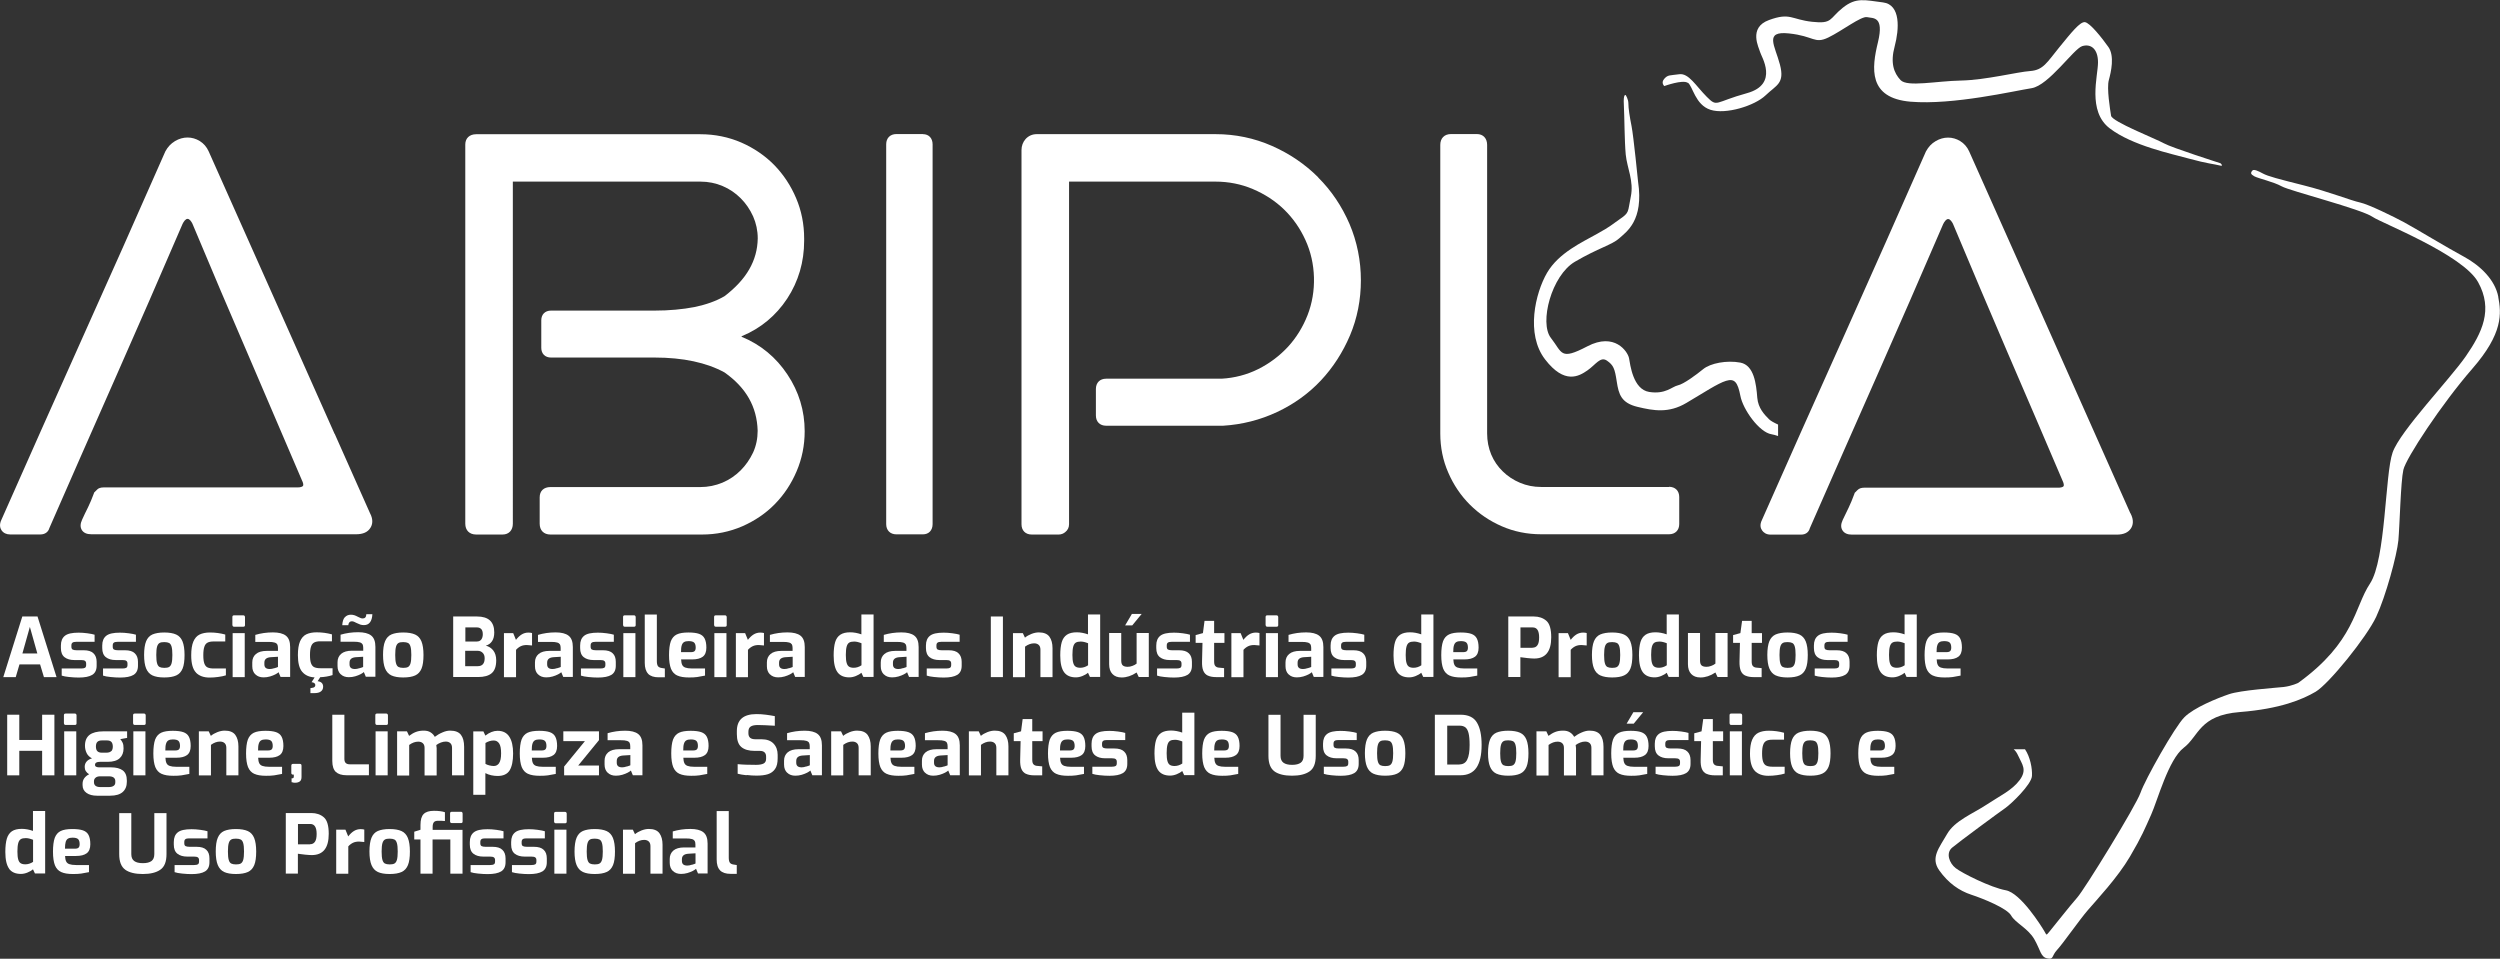 <?xml version="1.0" encoding="UTF-8"?><svg id="Layer_2" xmlns="http://www.w3.org/2000/svg" viewBox="0 0 281.23 107.85"><rect x="0" y="0" width="281.23" height="107.85" fill="#333333" stroke="none"/><defs><style>.cls-1{fill:#fff;stroke-width:0px;}</style></defs><g id="Camada_1"><path class="cls-1" d="m189.87,9.3c.56.4.82,2.49,2.54,3.05,1.72.56,4.98-.45,6.2-1.62,1.22-1.17,2.18-1.32,1.62-3.46-.56-2.14-1.82-3.81,1.01-3.51,2.85.3,2.85,1.22,4.43.46,1.57-.76,3.71-2.44,4.37-2.29.66.15,1.93-.15,1.22,2.8-.72,2.95-1.12,6.3,3.66,6.71,4.77.4,11.69-1.22,13.62-1.52,1.93-.31,4.73-4.43,5.69-4.73.97-.3,1.78.3,1.78,1.83s-1.22,5.49,1.32,7.42c2.54,1.94,6.91,2.85,8.94,3.41,2.03.56,2.85.61,3.41.76.56.15.1-.25.1-.25,0,0-5.44-1.73-6.36-2.24-.91-.51-5.84-2.44-5.94-3.1-.1-.66-.51-3.1-.25-4.02.25-.92.66-2.7-.05-3.71-.72-1.02-2.08-2.74-2.65-2.8-.55-.05-1.52,1.17-2.89,2.85-1.37,1.68-1.78,2.54-3.25,2.65-1.47.1-4.98,1.01-7.78,1.07-2.79.05-6.04.76-6.81-.05-.76-.81-1.17-1.93-.66-3.81.5-1.89.71-4.68-1.32-4.93-2.04-.25-3.01-.61-4.53.61-1.53,1.22-1.12,1.83-3.45,1.57-2.34-.26-2.45-1.07-4.83-.2-2.39.86-1.12,3.15-1.01,3.61.1.45,2.18,3.61-1.48,4.62-3.66,1.01-3.3,1.63-4.52.41-1.22-1.22-2.03-2.69-3.1-2.54-1.07.15-1.27.05-1.68.51-.41.46,0,.82,0,.82,0,0,2.09-.76,2.64-.36"/><path class="cls-1" d="m281.04,33.4c-.35-1.88-1.98-3.5-3.86-4.52-1.88-1.01-5.49-3.2-6.71-3.86-1.22-.66-4.02-2.03-4.98-2.24-.97-.2-3.51-1.22-6.35-1.93-2.85-.72-4.01-1.02-4.58-1.33-.55-.3-1.01-.5-1.17-.35l-.11.14c-.06.14-.14.27.31.52.46.25,2.14.61,3.08,1.13.91.52,8.96,2.55,10.25,3.45.92.65,10.11,4.22,11.84,7.32,1.73,3.1.45,5.7-1.37,8.34-1.83,2.64-7.37,8.38-8.24,10.83-.86,2.44-.76,12.05-2.54,14.74-1.79,2.69-1.68,6.55-8.08,11.18,0,0-.71.35-1.63.46-.92.1-4.83.36-6.15.81-1.32.45-3.97,1.52-5.03,2.6-1.07,1.06-4.42,7.01-4.93,8.49-.51,1.47-6.3,10.88-7.12,11.79-.81.91-2.8,3.45-3.15,3.86-.36.41-.26.41-.56-.1-.3-.51-2.64-4.27-4.32-4.58-1.68-.3-4.93-1.93-5.64-2.49-.72-.56-1.12-1.68-.42-2.29.72-.61,5.34-4.02,6-4.47.66-.46,2.95-2.65,3-3.61.05-.84-.2-2.14-.78-3h-1.27c.19.17.34.36.52.76.41.92,1.01,1.53.15,2.7-.87,1.17-2.24,1.78-3.76,2.79-1.53,1.01-3.56,1.78-4.42,3.3-.87,1.53-1.88,2.64-.87,4.07,1.02,1.43,2.24,2.29,3.61,2.74,1.37.45,4.02,1.53,4.48,2.34.46.82,1.88,1.43,2.59,2.64.71,1.22.71,2.03,1.47,2.18.76.16.46-.26,1.12-.97.66-.71,2.49-3.35,3.46-4.47.96-1.12,3.35-3.66,4.72-6,1.37-2.33,1.68-3.15,2.39-4.73.71-1.57,1.94-6.2,3.66-7.52,1.73-1.32,1.73-3.66,6.31-4.02,4.57-.36,7.06-1.42,8.54-2.29,1.47-.87,5.75-6.15,6.81-8.44,1.07-2.29,2.33-6.92,2.49-8.59.15-1.68.26-6.61.56-7.93.3-1.32,4.32-7.43,7.77-11.39,3.46-3.97,3.26-6.2,2.9-8.08"/><path class="cls-1" d="m199,47.16c-.51-.51-1.22-1.24-1.32-2.41-.12-1.57-.36-3.66-1.9-3.96-1.54-.29-3.37.07-4.18.73-.81.66-2.2,1.69-2.86,1.83-.66.15-1.39,1.03-3.22.74-1.83-.29-2.13-3.08-2.27-3.81-.15-.73-1.62-2.93-4.69-1.32-3.08,1.61-2.78.74-4.1-.95-1.32-1.69.07-7.03,2.71-8.57,2.63-1.54,4.18-1.9,4.98-2.63.8-.73,2.78-1.98,2.12-6.37,0,0-.51-5.13-.73-6.23-.22-1.1-.36-2.05-.36-2.56s-.3-.95-.3-.95c0,0-.29-.22-.21,1.1.07,1.32.07,4.03.21,5.57.15,1.54.94,3.01.57,4.76-.36,1.76-.12,1.76-1.29,2.56-1.17.81-.81.66-2.49,1.61-1.68.95-4.32,2.13-5.64,4.39-1.32,2.27-2.42,6.89-.22,9.74,2.19,2.85,3.81,1.9,4.76,1.24.95-.66,1.46-1.61,2.2-1.1.73.51.88.88,1.1,2.34.22,1.46.51,2.42,2.34,2.86,1.83.44,3.51.73,5.49-.44,1.98-1.17,3.52-2.2,4.47-2.49.96-.29,1.31.15,1.61,1.69.29,1.54,2.13,4.11,3.5,4.32.21.03.46.11.74.2v-1.29c-.44-.2-.83-.41-1.02-.6"/><path class="cls-1" d="m37.64,48.81c-1.71-3.84-3.41-7.67-5.11-11.48-3-6.74-6.02-13.52-9.06-20.31-.22-.49-.55-.87-.99-1.15-.86-.53-1.88-.54-2.79,0-.45.27-.81.64-1.09,1.16-3.29,7.48-6.31,14.27-9.23,20.76-3.18,7.09-6.28,14.06-9.21,20.68-.27.56-.14.95.01,1.18.21.31.55.47.96.47h3.42c.5,0,.88-.27,1-.71,2.2-5.03,4.59-10.47,7.52-17.1,2.44-5.51,4.95-11.28,7.47-17.13.13-.26.33-.56.56-.56s.43.31.54.53c2.31,5.52,4.26,10.1,6.13,14.42,2.04,4.75,4.1,9.56,6.19,14.45.15.29.19.53.13.63-.07.11-.3.18-.62.18H11.65c-.34,0-.6.1-.73.25-.07.07-.16.15-.24.24l-.09.09-.04.12c-.21.57-.43,1.09-.64,1.52-.24.48-.47.95-.67,1.4-.22.47-.23.86-.03,1.18.2.31.55.47,1.06.47h29.8c.76,0,1.3-.24,1.59-.71.22-.33.38-.9-.05-1.69l-3.96-8.9Z"/><path class="cls-1" d="m83.44,37.89h-.02s0-.05,0-.05c0,0,.01-.01.02-.02,2.13-.88,3.85-2.31,5.12-4.24,1.26-1.93,1.9-4.11,1.9-6.49v-.26c0-1.6-.3-3.12-.9-4.53-.59-1.4-1.42-2.66-2.46-3.73-1.04-1.06-2.29-1.91-3.7-2.53-1.43-.62-2.98-.94-4.61-.94h-25.23c-.74,0-1.22.45-1.22,1.15v42.66c0,.75.47,1.22,1.22,1.22h2.98c.7,0,1.15-.48,1.15-1.22V20.43h21.1c.88,0,1.73.17,2.5.5.76.32,1.44.78,2.03,1.37.58.58,1.04,1.25,1.4,2.04.34.77.52,1.61.52,2.48-.04,2.49-1.26,4.61-3.74,6.5-.94.55-2.08.95-3.37,1.22-1.35.26-2.86.4-4.49.4h-11.66c-.66,0-1.09.43-1.09,1.09v3.1c0,.66.43,1.09,1.09,1.09h11.66c3.2,0,5.85.57,7.87,1.68,2.43,1.72,3.64,3.86,3.72,6.55,0,.88-.17,1.7-.51,2.45-.37.78-.84,1.45-1.41,2.02-.58.58-1.26,1.04-2.03,1.37-.79.33-1.63.5-2.5.5h-16.86c-.75,0-1.21.44-1.21,1.15v2.97c0,.75.46,1.22,1.21,1.22h17.05c1.59,0,3.11-.31,4.54-.93,1.41-.62,2.65-1.46,3.67-2.51,1.02-1.04,1.84-2.28,2.43-3.67.6-1.4.91-2.91.91-4.51,0-2.3-.65-4.45-1.94-6.38-1.28-1.93-3-3.36-5.14-4.24"/><path class="cls-1" d="m103.82,15.08h-2.98c-.7,0-1.15.45-1.15,1.15v42.73c0,.7.45,1.15,1.15,1.15h2.98c.66,0,1.09-.45,1.09-1.15V16.24c0-.7-.43-1.15-1.09-1.15"/><path class="cls-1" d="m148.29,19.95c-1.48-1.48-3.23-2.67-5.21-3.54-2-.88-4.13-1.32-6.35-1.32h-20.1c-.5,0-.93.19-1.26.55-.3.34-.46.77-.46,1.24v42.1c0,.7.45,1.15,1.15,1.15h3.04c.28,0,.55-.11.74-.28.27-.21.42-.52.42-.87V20.43h16.47c1.47,0,2.89.28,4.21.84,1.34.57,2.52,1.34,3.5,2.29,1,.97,1.81,2.12,2.41,3.44.6,1.31.92,2.73.96,4.21.04,1.47-.2,2.9-.72,4.24-.52,1.33-1.26,2.53-2.2,3.56-.95,1.02-2.07,1.87-3.35,2.51-1.28.64-2.68,1-4.12,1.08h-12.99c-.7,0-1.15.45-1.15,1.16v2.98c0,.7.45,1.15,1.15,1.15h13.16c2.13-.13,4.17-.65,6.07-1.54,1.9-.89,3.56-2.09,4.93-3.55,1.37-1.46,2.47-3.17,3.28-5.08.81-1.92,1.22-4,1.22-6.19s-.43-4.35-1.28-6.34c-.86-1.99-2.04-3.75-3.52-5.22"/><path class="cls-1" d="m187.75,54.78h-14.39c-.84,0-1.64-.16-2.37-.47-.74-.31-1.39-.74-1.94-1.28-.56-.54-.99-1.17-1.3-1.9-.3-.72-.46-1.52-.46-2.37V16.3c0-.74-.45-1.22-1.15-1.22h-2.91c-.75,0-1.21.47-1.21,1.22v32.46c0,1.56.3,3.05.9,4.41.59,1.37,1.41,2.58,2.43,3.6,1.02,1.02,2.23,1.84,3.59,2.43,1.37.6,2.85.9,4.42.9h14.39c.7,0,1.15-.45,1.15-1.15v-3.04c0-.7-.45-1.15-1.15-1.15"/><path class="cls-1" d="m239.63,57.7c-2.59-5.82-5.16-11.61-7.72-17.35l-2.8-6.29c-2.52-5.66-5.05-11.33-7.6-17.04-.22-.49-.56-.87-.99-1.14-.86-.54-1.9-.53-2.78,0-.45.26-.8.63-1.09,1.16-2.93,6.66-5.95,13.45-9.22,20.76-3.41,7.58-6.42,14.35-9.22,20.68-.29.57-.15.97.02,1.2.15.21.44.46.95.46h3.42c.61,0,.9-.36.99-.72,2.53-5.77,5.04-11.47,7.53-17.09,2.44-5.52,4.96-11.29,7.47-17.12.13-.26.33-.57.56-.57.24,0,.45.35.54.53,2.02,4.82,4.08,9.68,6.12,14.43,2.29,5.3,4.31,10.02,6.2,14.45.14.29.19.53.13.63-.1.16-.43.18-.62.18h-21.81c-.32,0-.57.08-.76.27l-.31.31-.04.12c-.22.6-.43,1.1-.63,1.52-.24.48-.47.95-.68,1.41-.22.47-.23.86-.02,1.18.2.31.55.47,1.05.47h29.8c.76,0,1.3-.24,1.6-.71.21-.33.37-.9-.07-1.71"/><path class="cls-1" d="m3.36,70.52l.84,2.99h-1.68l.84-2.99Zm-.85-1.17l-2.14,6.82h1.4l.42-1.43h2.32l.43,1.43h1.42l-2.14-6.82h-1.72Z"/><path class="cls-1" d="m7.79,76.16c-.37-.04-.66-.09-.85-.16v-.8h2.19c.2,0,.35-.03.43-.08.09-.06.13-.16.13-.32v-.16c0-.13-.04-.23-.12-.29-.08-.07-.23-.1-.44-.1h-.77c-.46,0-.83-.11-1.1-.32-.27-.21-.41-.55-.41-1.03v-.29c0-.49.15-.85.45-1.09.3-.24.81-.35,1.54-.35.3,0,.63.02.99.07.36.05.63.1.81.16v.8h-2.07c-.19,0-.33.03-.41.09-.09.06-.13.17-.13.32v.15c0,.15.05.26.14.31.09.05.25.08.46.08h.79c.49,0,.86.11,1.09.34.24.22.36.55.36.96v.44c0,.48-.17.83-.5,1.03-.33.2-.84.3-1.51.3-.34,0-.69-.02-1.06-.06"/><path class="cls-1" d="m12.44,76.16c-.37-.04-.66-.09-.85-.16v-.8h2.19c.2,0,.35-.03.43-.08.09-.06.13-.16.13-.32v-.16c0-.13-.04-.23-.12-.29-.08-.07-.23-.1-.44-.1h-.77c-.46,0-.83-.11-1.1-.32-.27-.21-.41-.55-.41-1.03v-.29c0-.49.15-.85.45-1.09.3-.24.81-.35,1.54-.35.3,0,.63.02.99.07s.63.1.81.16v.8h-2.07c-.19,0-.33.03-.41.09-.09.06-.13.17-.13.32v.15c0,.15.05.26.14.31.09.05.25.08.46.08h.79c.49,0,.86.11,1.09.34.24.22.36.55.36.96v.44c0,.48-.17.83-.5,1.03-.33.2-.84.3-1.51.3-.34,0-.69-.02-1.06-.06"/><path class="cls-1" d="m19.02,75.03c.12-.07.22-.2.28-.41.06-.21.09-.52.09-.94s-.03-.74-.09-.94c-.06-.21-.15-.34-.28-.41-.12-.06-.3-.1-.54-.1s-.41.03-.53.1c-.12.07-.22.2-.28.41-.06.21-.09.52-.09.94s.03.74.09.94c.06.21.15.34.28.41.12.06.3.1.53.1s.42-.03.54-.1m-1.87.95c-.33-.16-.56-.42-.71-.78s-.23-.87-.23-1.52.08-1.19.23-1.55c.15-.36.39-.62.71-.76.33-.14.77-.22,1.33-.22s1.01.08,1.34.23c.33.15.56.41.71.77.15.37.23.88.23,1.53s-.07,1.17-.22,1.53c-.15.36-.38.62-.71.77-.33.15-.77.23-1.35.23s-1-.08-1.33-.23"/><path class="cls-1" d="m22.05,75.66c-.36-.37-.54-1.02-.54-1.94,0-.66.08-1.17.24-1.55.16-.37.39-.64.7-.79s.7-.23,1.17-.23c.6,0,1.17.08,1.72.23v.78h-1.3c-.29,0-.52.04-.69.13-.17.09-.29.24-.36.46-.08.22-.12.54-.12.96s.04.72.12.94c.08.21.2.36.36.43.17.08.4.12.71.12h1.35v.77c-.23.07-.52.14-.86.18-.34.05-.66.07-.98.07-.66,0-1.17-.19-1.53-.56"/><path class="cls-1" d="m26.17,71.22h1.36v4.95h-1.36v-4.95Zm.02-.78s-.05-.08-.05-.13v-.9c0-.13.06-.19.19-.19h1.05c.06,0,.1.02.13.06.03.04.05.08.05.14v.9c0,.12-.06.18-.18.18h-1.05c-.06,0-.11-.02-.14-.05"/><path class="cls-1" d="m30.87,75.17c.21-.06.34-.11.4-.14v-1.15l-.83.05c-.47.04-.7.24-.7.61v.2c0,.35.2.52.61.52.14,0,.32-.03.53-.1m-2.15.71c-.23-.22-.35-.53-.35-.92v-.44c0-.39.14-.71.41-.94.27-.23.68-.35,1.22-.35h1.26v-.34c0-.17-.03-.3-.08-.39-.05-.09-.16-.17-.31-.21-.15-.05-.38-.07-.68-.07h-1.48v-.79c.61-.18,1.27-.28,1.98-.28.65,0,1.14.12,1.46.37.32.25.48.67.48,1.28v3.36h-1.08l-.22-.53c-.07.07-.19.15-.36.24-.17.09-.38.17-.61.24-.24.07-.48.1-.72.1-.38,0-.69-.11-.92-.34"/><path class="cls-1" d="m36.01,76.2l-.28.43c.19.02.34.08.45.18.11.1.17.25.17.43,0,.23-.08.41-.25.54-.17.13-.41.19-.74.19h-.44v-.56l.17-.03c.25-.02.38-.13.38-.31s-.14-.3-.42-.33l.34-.54c-.6-.03-1.06-.24-1.39-.62-.33-.38-.49-1.01-.49-1.88,0-.66.08-1.17.24-1.55.16-.37.39-.64.7-.79.31-.15.7-.23,1.17-.23.6,0,1.17.08,1.72.23v.78h-1.3c-.29,0-.52.04-.69.13-.17.09-.29.24-.36.46-.08.22-.12.54-.12.96s.04.72.12.93c.08.21.2.36.36.43.17.08.4.12.71.12h1.35v.77c-.43.14-.9.22-1.4.24"/><path class="cls-1" d="m40.45,75.17c.21-.06.34-.11.4-.14v-1.15l-.83.05c-.47.04-.7.24-.7.61v.2c0,.35.2.52.61.52.14,0,.32-.03.53-.1m-1.67-5.72c.17-.19.4-.29.67-.29.15,0,.29.02.41.06.12.04.25.1.4.18.13.07.24.12.31.14.07.03.15.04.23.04.12,0,.22-.04.29-.12.07-.08.1-.2.11-.36h.68c-.02.41-.11.71-.27.92-.16.21-.39.31-.68.31-.15,0-.28-.02-.41-.06-.12-.04-.26-.1-.42-.18-.11-.06-.21-.11-.29-.14-.08-.03-.16-.05-.24-.05-.12,0-.21.04-.28.12-.07.08-.11.19-.12.32h-.68c.03-.42.12-.72.3-.91m-.48,6.43c-.23-.22-.35-.53-.35-.92v-.44c0-.39.14-.71.41-.94.27-.23.68-.35,1.22-.35h1.26v-.34c0-.17-.03-.3-.08-.39-.06-.09-.16-.17-.31-.21-.15-.05-.38-.07-.68-.07h-1.48v-.79c.61-.18,1.27-.28,1.98-.28.65,0,1.14.12,1.46.37.32.25.48.67.48,1.28v3.36h-1.08l-.22-.53c-.07.07-.19.15-.36.24-.17.09-.38.17-.61.24-.24.07-.48.1-.72.1-.38,0-.69-.11-.92-.34"/><path class="cls-1" d="m45.9,75.03c.12-.07.22-.2.28-.41.06-.21.09-.52.09-.94s-.03-.74-.09-.94c-.06-.21-.15-.34-.28-.41-.12-.06-.3-.1-.54-.1s-.41.03-.53.1c-.12.07-.22.2-.28.41-.06.21-.09.52-.09.94s.03.74.09.94c.06.21.15.34.28.41.12.06.3.1.53.1s.42-.03.54-.1m-1.87.95c-.33-.16-.56-.42-.71-.78-.15-.36-.23-.87-.23-1.52s.07-1.19.23-1.55c.15-.36.39-.62.71-.76.33-.14.77-.22,1.33-.22s1.01.08,1.34.23c.33.15.56.41.71.77.15.37.23.88.23,1.53s-.07,1.17-.22,1.53c-.15.36-.38.62-.71.77-.33.15-.77.23-1.35.23s-1-.08-1.33-.23"/><path class="cls-1" d="m53.74,74.94c.52,0,.78-.3.78-.89,0-.26-.07-.46-.22-.61-.15-.15-.33-.23-.57-.23h-1.4v1.73h1.4Zm-.07-2.78c.2,0,.35-.07.47-.22.11-.15.17-.34.17-.59,0-.27-.06-.47-.18-.59-.12-.12-.28-.18-.47-.18h-1.31v1.59h1.33Zm-2.69-2.81h2.68c1.3,0,1.94.6,1.94,1.79,0,.41-.08.74-.25.99-.17.25-.4.42-.7.5.33.08.61.26.83.53.22.28.34.65.34,1.12,0,.68-.17,1.16-.51,1.45-.34.29-.85.43-1.53.43h-2.8v-6.82Z"/><path class="cls-1" d="m56.68,71.22h1.05l.31.76c.2-.26.41-.46.63-.6.22-.14.48-.22.77-.22.16,0,.29.02.41.05v1.4c-.32-.03-.51-.05-.58-.05-.26,0-.49.04-.68.13-.19.09-.37.22-.54.41v3.08h-1.36v-4.95Z"/><path class="cls-1" d="m62.68,75.17c.21-.06.34-.11.4-.14v-1.15l-.83.05c-.47.04-.7.24-.7.61v.2c0,.35.2.52.61.52.14,0,.32-.03.52-.1m-2.15.71c-.23-.22-.35-.53-.35-.92v-.44c0-.39.14-.71.41-.94.27-.23.68-.35,1.22-.35h1.26v-.34c0-.17-.03-.3-.08-.39-.06-.09-.16-.17-.31-.21-.15-.05-.38-.07-.68-.07h-1.48v-.79c.61-.18,1.27-.28,1.98-.28.65,0,1.14.12,1.46.37.32.25.48.67.48,1.28v3.36h-1.08l-.22-.53c-.07.07-.19.15-.36.24-.17.09-.38.17-.61.24-.24.07-.48.1-.72.1-.38,0-.69-.11-.92-.34"/><path class="cls-1" d="m66.2,76.16c-.37-.04-.66-.09-.85-.16v-.8h2.19c.2,0,.35-.03.43-.08.09-.06.13-.16.13-.32v-.16c0-.13-.04-.23-.12-.29-.08-.07-.23-.1-.44-.1h-.77c-.46,0-.83-.11-1.1-.32-.27-.21-.41-.55-.41-1.03v-.29c0-.49.15-.85.45-1.09.3-.24.81-.35,1.54-.35.3,0,.63.02.99.07s.63.1.81.16v.8h-2.07c-.19,0-.33.03-.41.09-.09.06-.13.17-.13.32v.15c0,.15.05.26.14.31.09.05.25.08.46.08h.79c.49,0,.86.11,1.09.34.24.22.35.55.35.96v.44c0,.48-.17.83-.5,1.03-.33.2-.84.3-1.51.3-.34,0-.69-.02-1.06-.06"/><path class="cls-1" d="m70.12,71.22h1.36v4.95h-1.36v-4.95Zm.02-.78s-.05-.08-.05-.13v-.9c0-.13.06-.19.19-.19h1.05c.06,0,.1.02.13.06.03.04.05.08.05.14v.9c0,.12-.06.18-.18.18h-1.05c-.06,0-.11-.02-.14-.05"/><path class="cls-1" d="m72.91,75.79c-.25-.26-.38-.67-.38-1.22v-5.44h1.36v5.23c0,.26.04.45.12.57.08.11.21.18.4.21l.38.06v.99h-.71c-.52,0-.91-.13-1.17-.39"/><path class="cls-1" d="m77.73,73.36c.19,0,.33-.04.41-.12.08-.08.12-.21.12-.39,0-.27-.06-.46-.18-.57-.12-.11-.33-.16-.63-.16-.22,0-.38.04-.5.11-.12.07-.21.2-.26.37-.06.18-.08.43-.08.76h1.12Zm-1.55,2.63c-.32-.15-.55-.4-.7-.76-.14-.36-.22-.87-.22-1.53s.07-1.2.2-1.56c.14-.36.36-.62.67-.77.31-.15.75-.22,1.31-.22.5,0,.9.05,1.19.15.29.1.5.27.63.52.13.25.2.59.2,1.04,0,.48-.14.82-.41,1.02-.27.2-.67.3-1.19.3h-1.24c.01.26.05.47.12.61.07.15.19.25.36.31.17.06.42.1.76.1h1.45v.8c-.33.07-.62.12-.88.16-.26.04-.57.05-.92.05-.56,0-1-.07-1.32-.22"/><path class="cls-1" d="m80.36,71.22h1.36v4.95h-1.36v-4.95Zm.02-.78s-.05-.08-.05-.13v-.9c0-.13.06-.19.19-.19h1.05c.06,0,.1.02.13.06.03.04.05.08.05.14v.9c0,.12-.06.18-.18.18h-1.05c-.06,0-.11-.02-.14-.05"/><path class="cls-1" d="m82.77,71.22h1.05l.31.76c.2-.26.41-.46.63-.6.22-.14.48-.22.77-.22.16,0,.29.02.41.05v1.4c-.32-.03-.51-.05-.58-.05-.26,0-.49.04-.68.13-.19.09-.37.22-.54.41v3.08h-1.36v-4.95Z"/><path class="cls-1" d="m88.77,75.17c.21-.06.34-.11.4-.14v-1.15l-.83.05c-.47.04-.7.24-.7.61v.2c0,.35.2.52.61.52.14,0,.32-.03.52-.1m-2.15.71c-.23-.22-.35-.53-.35-.92v-.44c0-.39.14-.71.41-.94.27-.23.68-.35,1.22-.35h1.26v-.34c0-.17-.03-.3-.08-.39-.06-.09-.16-.17-.31-.21-.15-.05-.38-.07-.68-.07h-1.48v-.79c.61-.18,1.27-.28,1.98-.28.65,0,1.14.12,1.46.37.32.25.48.67.48,1.28v3.36h-1.08l-.22-.53c-.07.07-.19.15-.36.24-.17.09-.38.17-.61.24-.24.07-.48.1-.72.1-.38,0-.69-.11-.92-.34"/><path class="cls-1" d="m96.91,74.85v-2.49c-.16-.06-.3-.11-.43-.14-.13-.03-.26-.05-.39-.05-.24,0-.43.04-.56.12-.13.08-.23.23-.29.45-.06.22-.09.53-.09.94s.03.68.09.89.15.35.28.43c.13.08.3.12.52.12.29,0,.59-.09.87-.28m-2.69.79c-.29-.39-.44-1.02-.44-1.9,0-.63.06-1.13.17-1.5.11-.37.31-.65.58-.83.27-.18.64-.27,1.11-.27.41,0,.83.08,1.26.23v-2.24h1.37v7.03h-1.15l-.22-.47c-.17.15-.38.27-.63.37-.25.1-.49.15-.73.15-.6,0-1.04-.19-1.33-.58"/><path class="cls-1" d="m101.58,75.17c.21-.06.34-.11.4-.14v-1.15l-.83.05c-.47.04-.7.24-.7.61v.2c0,.35.2.52.61.52.14,0,.32-.03.52-.1m-2.15.71c-.23-.22-.35-.53-.35-.92v-.44c0-.39.14-.71.41-.94.27-.23.68-.35,1.22-.35h1.26v-.34c0-.17-.03-.3-.08-.39-.06-.09-.16-.17-.31-.21-.15-.05-.38-.07-.68-.07h-1.48v-.79c.61-.18,1.27-.28,1.98-.28.65,0,1.14.12,1.46.37.32.25.48.67.48,1.28v3.36h-1.08l-.22-.53c-.07.07-.19.15-.36.24-.17.09-.38.17-.61.24-.24.07-.48.1-.72.1-.38,0-.69-.11-.92-.34"/><path class="cls-1" d="m105.1,76.16c-.37-.04-.66-.09-.85-.16v-.8h2.19c.2,0,.35-.03.43-.08.09-.06.13-.16.13-.32v-.16c0-.13-.04-.23-.12-.29-.08-.07-.23-.1-.44-.1h-.77c-.46,0-.83-.11-1.1-.32-.27-.21-.41-.55-.41-1.03v-.29c0-.49.15-.85.45-1.09.3-.24.81-.35,1.54-.35.3,0,.63.02.99.07.36.05.63.1.81.16v.8h-2.07c-.19,0-.33.03-.41.09-.09.06-.13.17-.13.32v.15c0,.15.05.26.14.31.09.05.25.08.46.08h.79c.49,0,.86.11,1.09.34.24.22.36.55.36.96v.44c0,.48-.17.83-.5,1.03-.33.2-.84.3-1.51.3-.34,0-.69-.02-1.06-.06"/><rect class="cls-1" x="111.46" y="69.35" width="1.36" height="6.82"/><path class="cls-1" d="m113.94,71.22h1.12l.24.51c.2-.17.45-.31.73-.42.28-.11.56-.17.83-.17.56,0,.95.16,1.19.48.23.32.35.75.35,1.29v3.26h-1.36v-3.09c0-.23-.06-.41-.19-.53-.13-.12-.3-.18-.52-.18-.34,0-.68.12-1.02.37v3.44h-1.36v-4.95Z"/><path class="cls-1" d="m122.4,74.85v-2.49c-.16-.06-.3-.11-.43-.14-.13-.03-.26-.05-.39-.05-.24,0-.43.04-.56.12-.13.08-.23.23-.29.45-.06.22-.09.53-.09.94s.03.68.09.89c.06.21.15.35.28.43.13.08.3.12.52.12.29,0,.59-.09.87-.28m-2.69.79c-.29-.39-.44-1.02-.44-1.9,0-.63.06-1.13.17-1.5.11-.37.31-.65.58-.83.27-.18.64-.27,1.11-.27.41,0,.83.08,1.26.23v-2.24h1.37v7.03h-1.15l-.22-.47c-.17.15-.38.27-.63.37-.25.1-.49.15-.73.15-.6,0-1.04-.19-1.33-.58"/><path class="cls-1" d="m127.33,69.06h1.1l-1.06,1.29h-.8l.76-1.29Zm-2.19,6.76c-.25-.26-.37-.63-.37-1.11v-3.5h1.36v3.1c0,.26.06.45.18.55.12.1.3.15.54.15.17,0,.35-.03.53-.1.18-.06.34-.15.48-.26v-3.44h1.37v4.95h-1.13l-.24-.51c-.57.38-1.13.56-1.68.56-.45,0-.8-.13-1.05-.4"/><path class="cls-1" d="m131.01,76.16c-.37-.04-.66-.09-.85-.16v-.8h2.19c.2,0,.35-.03.43-.08.09-.06.13-.16.13-.32v-.16c0-.13-.04-.23-.12-.29-.08-.07-.23-.1-.44-.1h-.77c-.46,0-.83-.11-1.1-.32-.27-.21-.41-.55-.41-1.03v-.29c0-.49.15-.85.45-1.09.3-.24.81-.35,1.54-.35.3,0,.63.02.99.07s.63.1.81.16v.8h-2.07c-.19,0-.33.03-.41.09-.09.06-.13.17-.13.32v.15c0,.15.05.26.14.31.09.05.25.08.46.08h.79c.49,0,.86.11,1.09.34.24.22.35.55.35.96v.44c0,.48-.17.83-.5,1.03-.33.2-.84.3-1.51.3-.34,0-.69-.02-1.06-.06"/><path class="cls-1" d="m135.87,76c-.23-.11-.4-.29-.51-.55s-.15-.6-.14-1.04l.05-2.09h-.77v-.88l.82-.22.18-1.38h1.08v1.38h1.16v1.1h-1.16v2.08c0,.25.04.42.13.52.09.1.21.16.36.18l.63.06v1.01h-.89c-.39,0-.7-.06-.93-.17"/><path class="cls-1" d="m138.51,71.22h1.05l.31.76c.2-.26.41-.46.63-.6.22-.14.48-.22.77-.22.16,0,.29.02.41.05v1.4c-.32-.03-.51-.05-.58-.05-.26,0-.49.04-.68.13-.19.09-.37.22-.54.41v3.08h-1.36v-4.95Z"/><path class="cls-1" d="m142.4,71.22h1.36v4.95h-1.36v-4.95Zm.02-.78s-.05-.08-.05-.13v-.9c0-.13.06-.19.19-.19h1.05c.06,0,.1.02.13.06.03.04.05.08.05.14v.9c0,.12-.06.18-.18.18h-1.05c-.06,0-.11-.02-.14-.05"/><path class="cls-1" d="m147.1,75.17c.21-.06.34-.11.4-.14v-1.15l-.83.05c-.47.04-.7.24-.7.61v.2c0,.35.2.52.61.52.14,0,.32-.03.53-.1m-2.15.71c-.23-.22-.35-.53-.35-.92v-.44c0-.39.14-.71.41-.94.27-.23.68-.35,1.22-.35h1.26v-.34c0-.17-.03-.3-.08-.39-.06-.09-.16-.17-.31-.21-.15-.05-.38-.07-.68-.07h-1.48v-.79c.61-.18,1.27-.28,1.98-.28.65,0,1.14.12,1.46.37.32.25.48.67.48,1.28v3.36h-1.08l-.22-.53c-.07.07-.19.15-.36.24-.17.09-.38.17-.61.24-.24.07-.48.1-.72.1-.38,0-.69-.11-.92-.34"/><path class="cls-1" d="m150.62,76.16c-.37-.04-.66-.09-.85-.16v-.8h2.19c.2,0,.35-.03.43-.08.09-.06.13-.16.13-.32v-.16c0-.13-.04-.23-.12-.29-.08-.07-.23-.1-.44-.1h-.77c-.46,0-.83-.11-1.1-.32-.27-.21-.41-.55-.41-1.03v-.29c0-.49.15-.85.45-1.09.3-.24.81-.35,1.54-.35.3,0,.63.02.99.07s.63.1.81.16v.8h-2.07c-.19,0-.33.03-.41.09-.09.06-.13.17-.13.32v.15c0,.15.05.26.14.31.09.05.25.08.46.08h.79c.49,0,.86.11,1.09.34.24.22.35.55.35.96v.44c0,.48-.17.83-.5,1.03-.33.2-.84.3-1.51.3-.34,0-.69-.02-1.06-.06"/><path class="cls-1" d="m159.89,74.85v-2.49c-.16-.06-.3-.11-.43-.14-.13-.03-.26-.05-.39-.05-.24,0-.42.04-.56.12-.13.08-.23.23-.29.45-.06.22-.09.53-.09.94s.03.68.09.89c.06.21.15.35.28.43.13.08.3.12.52.12.29,0,.59-.09.87-.28m-2.69.79c-.29-.39-.44-1.02-.44-1.9,0-.63.06-1.13.17-1.5.11-.37.31-.65.58-.83.27-.18.64-.27,1.11-.27.41,0,.83.08,1.26.23v-2.24h1.37v7.03h-1.15l-.22-.47c-.17.15-.38.27-.63.37-.25.1-.49.15-.73.15-.6,0-1.04-.19-1.33-.58"/><path class="cls-1" d="m164.6,73.36c.19,0,.33-.04.41-.12.08-.08.12-.21.12-.39,0-.27-.06-.46-.18-.57-.12-.11-.33-.16-.63-.16-.22,0-.38.04-.5.11-.12.07-.21.2-.26.37-.06.18-.08.43-.08.76h1.12Zm-1.55,2.63c-.32-.15-.55-.4-.7-.76-.14-.36-.22-.87-.22-1.53s.07-1.2.2-1.56c.13-.36.36-.62.67-.77.31-.15.75-.22,1.31-.22.5,0,.9.05,1.19.15.29.1.5.27.63.52.13.25.2.59.2,1.04,0,.48-.14.82-.41,1.02s-.67.3-1.19.3h-1.24c.01.26.05.47.12.61.07.15.19.25.36.31.17.06.42.1.76.1h1.45v.8c-.33.07-.62.12-.88.16-.26.04-.57.05-.92.05-.56,0-1-.07-1.32-.22"/><path class="cls-1" d="m172.39,72.86c.25,0,.43-.09.56-.28.13-.18.19-.48.19-.88,0-.75-.24-1.12-.72-1.12h-1.38v2.29h1.35Zm-2.72-3.51h2.87c.57,0,1.04.16,1.41.48.37.32.55.94.55,1.86,0,1.6-.64,2.39-1.91,2.39-.2,0-.45-.02-.76-.05-.31-.03-.58-.07-.8-.1v2.23h-1.36v-6.82Z"/><path class="cls-1" d="m175.33,71.22h1.05l.31.76c.2-.26.41-.46.63-.6.22-.14.48-.22.77-.22.16,0,.29.02.4.05v1.4c-.32-.03-.51-.05-.58-.05-.26,0-.49.04-.68.13-.19.09-.37.22-.54.41v3.08h-1.36v-4.95Z"/><path class="cls-1" d="m181.89,75.03c.12-.07.22-.2.28-.41.06-.21.09-.52.09-.94s-.03-.74-.09-.94c-.06-.21-.15-.34-.28-.41-.12-.06-.3-.1-.54-.1s-.41.03-.53.1c-.12.07-.22.2-.28.41-.06.21-.09.52-.09.94s.03.74.09.94c.06.21.15.34.28.41.12.06.3.1.53.1s.42-.03.54-.1m-1.87.95c-.33-.16-.56-.42-.71-.78-.15-.36-.23-.87-.23-1.52s.08-1.19.23-1.55c.15-.36.39-.62.71-.76.33-.14.77-.22,1.33-.22s1.01.08,1.34.23c.33.15.56.41.71.77.15.37.23.88.23,1.53s-.07,1.17-.22,1.53c-.15.36-.38.62-.71.77-.32.15-.77.23-1.34.23s-1-.08-1.33-.23"/><path class="cls-1" d="m187.5,74.85v-2.49c-.16-.06-.3-.11-.43-.14-.13-.03-.26-.05-.39-.05-.24,0-.42.04-.56.12-.13.08-.23.23-.29.45-.06.22-.09.53-.09.94s.03.68.09.89c.06.21.15.35.28.43.13.08.3.12.52.12.29,0,.59-.09.87-.28m-2.69.79c-.29-.39-.44-1.02-.44-1.9,0-.63.06-1.13.17-1.5.11-.37.31-.65.58-.83.27-.18.64-.27,1.11-.27.41,0,.83.08,1.26.23v-2.24h1.37v7.03h-1.15l-.22-.47c-.17.15-.38.27-.63.37-.25.1-.49.15-.73.15-.6,0-1.04-.19-1.33-.58"/><path class="cls-1" d="m190.25,75.82c-.25-.26-.37-.63-.37-1.11v-3.5h1.36v3.1c0,.26.06.45.18.55.12.1.3.15.54.15.17,0,.35-.03.53-.1.18-.06.34-.15.48-.26v-3.44h1.37v4.95h-1.13l-.24-.51c-.57.38-1.13.56-1.68.56-.45,0-.8-.13-1.05-.4"/><path class="cls-1" d="m196.33,76c-.23-.11-.4-.29-.51-.55-.1-.26-.15-.6-.14-1.04l.05-2.09h-.77v-.88l.82-.22.19-1.38h1.08v1.38h1.16v1.1h-1.16v2.08c0,.25.04.42.13.52.09.1.21.16.36.18l.63.06v1.01h-.89c-.39,0-.7-.06-.93-.17"/><path class="cls-1" d="m201.62,75.03c.12-.07.22-.2.28-.41.06-.21.09-.52.09-.94s-.03-.74-.09-.94c-.06-.21-.15-.34-.28-.41-.12-.06-.3-.1-.54-.1s-.41.03-.53.1c-.12.07-.22.2-.28.41-.06.21-.09.52-.09.94s.03.74.09.94c.06.21.15.34.28.41.12.06.3.1.53.1s.42-.03.54-.1m-1.87.95c-.33-.16-.56-.42-.71-.78-.15-.36-.23-.87-.23-1.52s.08-1.19.23-1.55c.15-.36.39-.62.71-.76.33-.14.77-.22,1.33-.22s1.01.08,1.34.23c.33.15.56.41.71.77.15.37.23.88.23,1.53s-.07,1.17-.22,1.53c-.15.36-.38.62-.71.77-.32.15-.77.23-1.34.23s-1-.08-1.33-.23"/><path class="cls-1" d="m204.99,76.16c-.37-.04-.66-.09-.85-.16v-.8h2.19c.2,0,.35-.03.43-.08.09-.06.13-.16.13-.32v-.16c0-.13-.04-.23-.12-.29-.08-.07-.23-.1-.44-.1h-.77c-.46,0-.83-.11-1.1-.32-.27-.21-.41-.55-.41-1.03v-.29c0-.49.15-.85.45-1.09.3-.24.81-.35,1.54-.35.3,0,.63.02.99.07.36.05.63.1.81.16v.8h-2.07c-.19,0-.33.03-.41.09-.09.06-.13.17-.13.32v.15c0,.15.05.26.14.31.09.05.25.08.46.08h.79c.49,0,.86.11,1.09.34.24.22.35.55.35.96v.44c0,.48-.17.83-.5,1.03-.33.2-.84.3-1.51.3-.34,0-.69-.02-1.06-.06"/><path class="cls-1" d="m214.26,74.85v-2.49c-.16-.06-.3-.11-.43-.14-.13-.03-.26-.05-.39-.05-.24,0-.43.04-.56.12-.13.08-.23.23-.29.45-.06.22-.09.53-.09.94s.03.68.09.89c.06.21.15.35.28.43.13.08.3.12.52.12.29,0,.59-.09.87-.28m-2.69.79c-.29-.39-.44-1.02-.44-1.9,0-.63.06-1.13.17-1.5.11-.37.31-.65.58-.83.27-.18.64-.27,1.11-.27.41,0,.83.08,1.26.23v-2.24h1.37v7.03h-1.15l-.22-.47c-.17.15-.38.27-.63.37-.25.1-.49.15-.73.15-.6,0-1.04-.19-1.33-.58"/><path class="cls-1" d="m218.97,73.36c.19,0,.33-.04.41-.12s.12-.21.12-.39c0-.27-.06-.46-.18-.57-.12-.11-.33-.16-.63-.16-.22,0-.38.04-.5.11-.12.07-.21.2-.26.37-.06.18-.08.43-.08.76h1.12Zm-1.55,2.63c-.32-.15-.55-.4-.7-.76-.14-.36-.22-.87-.22-1.53s.07-1.2.2-1.56c.13-.36.36-.62.67-.77.31-.15.75-.22,1.31-.22.5,0,.9.05,1.19.15.29.1.5.27.63.52.13.25.2.59.2,1.04,0,.48-.14.82-.41,1.02-.27.2-.67.3-1.19.3h-1.24c.01.26.05.47.12.61.07.15.19.25.36.31.17.06.42.1.76.1h1.45v.8c-.33.07-.62.12-.88.16-.26.04-.57.05-.92.05-.56,0-1-.07-1.32-.22"/><polygon class="cls-1" points="4.74 80.4 4.74 83.24 2.17 83.24 2.17 80.4 .81 80.4 .81 87.22 2.17 87.22 2.17 84.46 4.74 84.46 4.74 87.22 6.12 87.22 6.12 80.4 4.74 80.4"/><path class="cls-1" d="m7.22,82.27h1.36v4.95h-1.36v-4.95Zm.02-.78s-.05-.08-.05-.13v-.9c0-.13.06-.19.19-.19h1.05c.06,0,.1.02.13.06.03.04.05.08.05.14v.9c0,.12-.06.18-.18.18h-1.05c-.06,0-.11-.02-.14-.05"/><path class="cls-1" d="m12.53,84.5c.1-.12.16-.28.16-.51,0-.25-.06-.43-.17-.54-.11-.11-.28-.16-.51-.16h-.52c-.24,0-.42.05-.53.16-.11.1-.17.28-.17.52s.05.42.16.53c.11.11.27.17.49.17h.52c.26,0,.45-.06.55-.18m-1.25,2.84c-.21,0-.38.05-.5.15-.13.1-.19.24-.19.41v.1c0,.18.06.31.18.41.12.09.3.14.53.14h.94c.23,0,.42-.04.55-.13.14-.09.2-.22.2-.4v-.15c0-.17-.06-.29-.18-.39-.12-.09-.3-.14-.54-.14h-1Zm3.03-4.32l-.76.14c.11.12.2.25.27.41.07.15.1.36.1.63,0,.46-.14.83-.43,1.1-.29.27-.74.41-1.35.41h-.87c-.38,0-.56.11-.56.34,0,.1.04.17.12.21.08.04.19.07.31.07h1.36c.59,0,1.03.12,1.34.35.3.24.45.61.45,1.13v.14c0,.5-.16.88-.47,1.16-.31.27-.78.41-1.41.41h-1.48c-.48,0-.87-.1-1.17-.31s-.45-.5-.45-.88v-.15c0-.25.07-.46.2-.64.14-.18.32-.33.54-.43-.33-.2-.5-.47-.5-.82,0-.25.07-.45.22-.62.15-.17.35-.28.6-.35-.28-.15-.48-.34-.6-.59s-.19-.52-.19-.83c0-.55.17-.95.51-1.22.34-.26.85-.4,1.55-.4h2.68v.75Z"/><path class="cls-1" d="m15,82.27h1.36v4.95h-1.36v-4.95Zm.02-.78s-.05-.08-.05-.13v-.9c0-.13.06-.19.19-.19h1.05c.06,0,.1.02.13.06.03.04.05.08.05.14v.9c0,.12-.06.18-.18.18h-1.05c-.06,0-.11-.02-.14-.05"/><path class="cls-1" d="m19.72,84.42c.19,0,.33-.04.41-.12.08-.08.12-.21.12-.39,0-.27-.06-.46-.18-.57-.12-.11-.33-.16-.63-.16-.22,0-.38.04-.5.11-.12.07-.21.2-.26.37-.06.18-.08.43-.08.76h1.12Zm-1.55,2.63c-.32-.15-.55-.4-.7-.76-.14-.36-.22-.87-.22-1.53s.07-1.2.2-1.56c.14-.36.36-.62.67-.77.31-.15.75-.22,1.31-.22.5,0,.9.05,1.19.15.29.1.5.27.63.52.13.25.2.59.2,1.04,0,.48-.14.82-.41,1.02-.27.2-.67.3-1.19.3h-1.24c.01.26.05.47.12.61.07.15.19.25.36.31.17.06.42.1.76.1h1.45v.8c-.33.07-.62.12-.88.16-.26.04-.57.05-.92.05-.56,0-1-.07-1.32-.22"/><path class="cls-1" d="m22.36,82.27h1.12l.24.51c.2-.17.45-.31.73-.42.28-.11.56-.17.83-.17.56,0,.95.16,1.19.48.23.32.35.75.35,1.29v3.26h-1.36v-3.09c0-.23-.06-.41-.19-.53-.13-.12-.3-.18-.52-.18-.34,0-.68.12-1.02.37v3.44h-1.36v-4.95Z"/><path class="cls-1" d="m30.15,84.42c.19,0,.33-.04.41-.12.08-.08.12-.21.12-.39,0-.27-.06-.46-.18-.57-.12-.11-.33-.16-.63-.16-.22,0-.38.04-.5.11-.12.07-.21.2-.26.37-.06.18-.08.43-.08.76h1.12Zm-1.55,2.63c-.32-.15-.55-.4-.7-.76-.14-.36-.22-.87-.22-1.53s.07-1.2.2-1.56c.14-.36.36-.62.67-.77.31-.15.75-.22,1.31-.22.5,0,.9.05,1.19.15.29.1.5.27.63.52.13.25.2.59.2,1.04,0,.48-.14.82-.41,1.02-.27.2-.67.3-1.19.3h-1.24c.01.26.05.47.12.61.07.15.19.25.36.31.17.06.42.1.76.1h1.45v.8c-.33.07-.62.12-.88.16-.26.04-.57.05-.92.05-.56,0-1-.07-1.32-.22"/><path class="cls-1" d="m32.96,88.02c-.08-.01-.14-.03-.16-.03v-.43c.09,0,.15-.01.19-.04.04-.03.06-.08.06-.14v-.24h-.09c-.06,0-.1-.02-.14-.05-.04-.03-.05-.08-.05-.15v-.8c0-.14.06-.21.19-.21h.77c.13,0,.19.07.19.21v1.26c0,.25-.07.42-.2.51-.13.09-.3.14-.49.14-.1,0-.19,0-.27-.02"/><path class="cls-1" d="m37.78,86.84c-.26-.25-.4-.66-.4-1.24v-5.2h1.36v4.98c0,.4.2.6.61.6h2.15v1.23h-2.51c-.55,0-.95-.13-1.22-.38"/><path class="cls-1" d="m42.25,82.27h1.36v4.95h-1.36v-4.95Zm.02-.78s-.05-.08-.05-.13v-.9c0-.13.06-.19.19-.19h1.05c.06,0,.1.02.13.06.03.04.05.08.05.14v.9c0,.12-.06.18-.18.18h-1.05c-.06,0-.11-.02-.14-.05"/><path class="cls-1" d="m44.66,82.27h1.12l.24.51c.25-.19.5-.34.76-.44s.55-.15.89-.15c.3,0,.56.06.76.19.21.13.37.3.48.51.25-.19.53-.36.84-.49.31-.14.6-.21.89-.21.57,0,.97.16,1.21.47.24.31.36.76.36,1.35v3.21h-1.36v-3.09c0-.23-.06-.41-.19-.53-.13-.12-.3-.18-.52-.18-.18,0-.36.04-.55.11-.19.07-.36.17-.51.28.02.16.04.28.04.36v3.06h-1.36v-3.09c0-.23-.06-.41-.19-.53-.13-.12-.3-.18-.52-.18-.34,0-.68.12-1.02.37v3.44h-1.36v-4.95Z"/><path class="cls-1" d="m56.14,85.85c.15-.21.23-.57.23-1.1s-.07-.9-.22-1.12c-.15-.22-.35-.33-.61-.33-.31,0-.62.09-.93.28v2.35c.12.07.26.13.43.17.17.04.34.07.5.07.25,0,.45-.1.6-.31m-2.9-3.58h1.14l.22.47c.46-.36.92-.54,1.37-.54.6,0,1.04.22,1.32.66.29.44.43,1.07.43,1.89s-.13,1.48-.39,1.9c-.26.42-.71.63-1.36.63-.23,0-.47-.03-.71-.08-.24-.06-.46-.13-.66-.24v2.44h-1.36v-7.13Z"/><path class="cls-1" d="m60.94,84.42c.19,0,.33-.04.41-.12.08-.08.12-.21.12-.39,0-.27-.06-.46-.18-.57-.12-.11-.33-.16-.63-.16-.22,0-.38.04-.5.11-.12.07-.21.2-.26.37-.06.18-.08.43-.08.76h1.12Zm-1.55,2.63c-.32-.15-.55-.4-.7-.76-.14-.36-.22-.87-.22-1.53s.07-1.2.2-1.56c.14-.36.36-.62.67-.77.31-.15.75-.22,1.31-.22.5,0,.9.05,1.19.15.29.1.5.27.63.52.13.25.2.59.2,1.04,0,.48-.14.82-.41,1.02-.27.2-.67.3-1.19.3h-1.24c.01.26.05.47.12.61.07.15.19.25.36.31.17.06.42.1.76.1h1.45v.8c-.33.07-.62.12-.88.16-.26.04-.57.05-.92.05-.56,0-1-.07-1.32-.22"/><polygon class="cls-1" points="63.46 86.23 65.8 83.37 63.37 83.37 63.37 82.27 67.38 82.27 67.38 83.26 65.04 86.12 67.38 86.12 67.38 87.22 63.46 87.22 63.46 86.23"/><path class="cls-1" d="m70.51,86.23c.21-.06.34-.11.4-.14v-1.15l-.83.05c-.47.04-.7.24-.7.61v.2c0,.35.2.52.61.52.14,0,.32-.03.52-.1m-2.15.71c-.23-.22-.35-.53-.35-.92v-.44c0-.39.14-.71.41-.94.27-.23.68-.35,1.22-.35h1.26v-.34c0-.17-.03-.3-.08-.39s-.16-.17-.31-.21c-.15-.05-.38-.07-.68-.07h-1.48v-.79c.61-.18,1.27-.28,1.98-.28.65,0,1.14.12,1.46.37.32.25.48.67.48,1.28v3.36h-1.08l-.22-.53c-.07.07-.19.15-.36.24-.17.09-.38.17-.61.24-.24.07-.48.1-.72.1-.38,0-.69-.11-.92-.34"/><path class="cls-1" d="m77.98,84.42c.19,0,.33-.04.41-.12.08-.08.12-.21.12-.39,0-.27-.06-.46-.18-.57-.12-.11-.33-.16-.63-.16-.22,0-.38.04-.5.11-.12.07-.21.2-.26.37-.06.18-.08.43-.08.76h1.12Zm-1.55,2.63c-.32-.15-.55-.4-.7-.76-.14-.36-.22-.87-.22-1.53s.07-1.2.2-1.56c.14-.36.36-.62.67-.77.31-.15.75-.22,1.31-.22.5,0,.9.05,1.19.15.29.1.5.27.63.52.13.25.2.59.2,1.04,0,.48-.14.82-.41,1.02-.27.2-.67.3-1.19.3h-1.24c.01.26.05.47.12.61.07.15.19.25.36.31.17.06.42.1.76.1h1.45v.8c-.33.07-.62.12-.88.16-.26.04-.57.05-.92.05-.56,0-1-.07-1.32-.22"/><path class="cls-1" d="m83.99,87.21c-.4-.04-.74-.1-1.01-.17v-1.08c.55.06,1.24.08,2.07.08.37,0,.66-.05.85-.15.19-.1.28-.28.28-.54v-.25c0-.2-.06-.36-.18-.47-.12-.11-.29-.16-.51-.16h-.58c-.68,0-1.18-.15-1.52-.44s-.5-.78-.5-1.45v-.33c0-1.28.73-1.92,2.2-1.92.34,0,.7.02,1.07.07.37.05.7.1,1,.16v1.08c-.84-.05-1.48-.08-1.91-.08-.35,0-.61.05-.79.16-.18.11-.27.31-.27.59v.18c0,.23.07.4.2.51.13.11.33.16.6.16h.67c.59,0,1.04.16,1.35.48.31.32.47.75.47,1.27v.39c0,.52-.09.92-.29,1.2-.19.28-.46.48-.8.59-.34.11-.77.16-1.28.16-.35,0-.72-.02-1.12-.07"/><path class="cls-1" d="m90.7,86.23c.21-.06.34-.11.4-.14v-1.15l-.83.05c-.47.04-.7.24-.7.61v.2c0,.35.2.52.61.52.14,0,.32-.03.52-.1m-2.15.71c-.23-.22-.35-.53-.35-.92v-.44c0-.39.14-.71.41-.94.27-.23.68-.35,1.22-.35h1.26v-.34c0-.17-.03-.3-.08-.39-.05-.09-.16-.17-.31-.21-.15-.05-.38-.07-.68-.07h-1.48v-.79c.61-.18,1.27-.28,1.98-.28.65,0,1.14.12,1.46.37.32.25.48.67.48,1.28v3.36h-1.08l-.22-.53c-.07.07-.19.15-.36.24-.17.09-.38.17-.61.24-.24.07-.48.1-.72.1-.38,0-.69-.11-.92-.34"/><path class="cls-1" d="m93.49,82.27h1.12l.24.51c.2-.17.45-.31.73-.42.28-.11.56-.17.83-.17.56,0,.95.16,1.19.48.23.32.35.75.35,1.29v3.26h-1.36v-3.09c0-.23-.06-.41-.19-.53-.13-.12-.3-.18-.52-.18-.34,0-.68.12-1.02.37v3.44h-1.36v-4.95Z"/><path class="cls-1" d="m101.28,84.42c.19,0,.33-.04.41-.12.08-.08.12-.21.12-.39,0-.27-.06-.46-.18-.57-.12-.11-.33-.16-.63-.16-.22,0-.38.04-.5.11-.12.07-.21.2-.26.37-.06.18-.08.43-.08.76h1.12Zm-1.55,2.63c-.32-.15-.55-.4-.7-.76-.14-.36-.22-.87-.22-1.53s.07-1.2.2-1.56c.14-.36.36-.62.67-.77.31-.15.75-.22,1.31-.22.5,0,.9.05,1.19.15.29.1.5.27.63.52.13.25.2.59.2,1.04,0,.48-.14.82-.41,1.02-.27.2-.67.3-1.19.3h-1.24c.01.26.05.47.12.61.07.15.19.25.36.31.17.06.42.1.76.1h1.45v.8c-.33.07-.62.12-.88.16-.26.04-.57.05-.92.05-.56,0-1-.07-1.32-.22"/><path class="cls-1" d="m106.2,86.23c.21-.06.34-.11.4-.14v-1.15l-.83.05c-.47.04-.7.24-.7.61v.2c0,.35.2.52.61.52.14,0,.32-.03.53-.1m-2.15.71c-.23-.22-.35-.53-.35-.92v-.44c0-.39.14-.71.41-.94.27-.23.68-.35,1.22-.35h1.26v-.34c0-.17-.03-.3-.08-.39-.05-.09-.16-.17-.31-.21-.15-.05-.38-.07-.68-.07h-1.48v-.79c.61-.18,1.27-.28,1.98-.28.65,0,1.14.12,1.46.37.32.25.48.67.48,1.28v3.36h-1.08l-.22-.53c-.07.07-.19.15-.36.24-.17.09-.38.17-.61.24-.24.07-.48.1-.72.1-.38,0-.69-.11-.92-.34"/><path class="cls-1" d="m108.98,82.27h1.12l.24.51c.2-.17.45-.31.73-.42.28-.11.56-.17.83-.17.56,0,.95.16,1.19.48.23.32.35.75.35,1.29v3.26h-1.36v-3.09c0-.23-.06-.41-.19-.53-.13-.12-.3-.18-.52-.18-.34,0-.68.12-1.02.37v3.44h-1.36v-4.95Z"/><path class="cls-1" d="m115.41,87.05c-.23-.11-.4-.29-.51-.55s-.15-.6-.14-1.04l.05-2.09h-.77v-.88l.82-.22.18-1.38h1.08v1.38h1.16v1.1h-1.16v2.08c0,.25.04.42.13.52.09.1.21.16.36.18l.63.06v1.01h-.89c-.39,0-.7-.06-.93-.17"/><path class="cls-1" d="m120.36,84.42c.19,0,.33-.04.41-.12.08-.08.12-.21.12-.39,0-.27-.06-.46-.18-.57-.12-.11-.33-.16-.63-.16-.22,0-.38.04-.5.11-.12.07-.21.2-.26.37-.06.18-.08.43-.08.76h1.12Zm-1.55,2.63c-.32-.15-.55-.4-.7-.76-.14-.36-.22-.87-.22-1.53s.07-1.2.2-1.56c.14-.36.36-.62.67-.77.31-.15.75-.22,1.31-.22.5,0,.9.05,1.19.15.29.1.5.27.63.52.13.25.2.59.2,1.04,0,.48-.14.82-.41,1.02-.27.2-.67.3-1.19.3h-1.24c.01.26.05.47.12.61.07.15.19.25.36.31.17.06.42.1.76.1h1.45v.8c-.33.07-.62.12-.88.16-.26.04-.57.05-.92.05-.56,0-1-.07-1.32-.22"/><path class="cls-1" d="m123.73,87.21c-.37-.04-.66-.09-.85-.16v-.8h2.19c.2,0,.35-.03.43-.08.09-.06.13-.16.13-.32v-.16c0-.13-.04-.23-.12-.29-.08-.07-.23-.1-.44-.1h-.77c-.46,0-.83-.11-1.1-.32-.27-.21-.41-.55-.41-1.03v-.29c0-.49.15-.85.45-1.09.3-.24.81-.35,1.54-.35.3,0,.63.02.99.07.36.05.63.1.81.16v.8h-2.07c-.19,0-.33.03-.41.09-.09.06-.13.17-.13.32v.15c0,.15.05.26.14.31.09.05.25.08.46.08h.79c.49,0,.86.11,1.09.34.24.22.36.55.36.96v.44c0,.48-.17.83-.5,1.03-.33.2-.84.3-1.51.3-.34,0-.69-.02-1.06-.06"/><path class="cls-1" d="m133,85.9v-2.49c-.16-.06-.3-.11-.43-.14-.13-.03-.26-.05-.39-.05-.24,0-.43.04-.56.12-.13.08-.23.23-.29.45-.06.22-.09.53-.09.94s.03.68.09.89c.06.21.15.35.28.43.13.08.3.12.52.12.29,0,.59-.09.87-.28m-2.69.79c-.29-.39-.44-1.02-.44-1.9,0-.63.06-1.13.17-1.5.11-.37.31-.65.58-.83.27-.18.64-.27,1.11-.27.41,0,.83.08,1.26.23v-2.24h1.37v7.03h-1.15l-.22-.47c-.17.15-.38.27-.63.37-.25.1-.49.15-.73.15-.6,0-1.04-.19-1.33-.58"/><path class="cls-1" d="m137.71,84.42c.19,0,.33-.04.41-.12.08-.08.12-.21.12-.39,0-.27-.06-.46-.18-.57-.12-.11-.33-.16-.63-.16-.22,0-.38.04-.5.11-.12.07-.21.2-.26.37-.06.18-.08.43-.08.76h1.12Zm-1.55,2.63c-.32-.15-.55-.4-.7-.76-.14-.36-.22-.87-.22-1.53s.07-1.2.2-1.56c.14-.36.36-.62.67-.77.31-.15.75-.22,1.31-.22.5,0,.9.05,1.19.15.29.1.5.27.63.52.13.25.2.59.2,1.04,0,.48-.14.82-.41,1.02-.27.2-.67.3-1.19.3h-1.24c.01.26.05.47.12.61.07.15.19.25.36.31.17.06.42.1.76.1h1.45v.8c-.33.07-.62.12-.88.16-.26.04-.57.05-.92.05-.56,0-1-.07-1.32-.22"/><path class="cls-1" d="m143.38,86.78c-.46-.32-.69-.91-.69-1.75v-4.62h1.36v4.61c0,.36.11.62.33.78.22.16.54.24.97.24s.75-.08.97-.24c.22-.16.32-.42.32-.78v-4.61h1.37v4.62c0,.85-.23,1.43-.7,1.75-.46.32-1.12.48-1.97.48s-1.51-.16-1.97-.48"/><path class="cls-1" d="m149.77,87.21c-.37-.04-.66-.09-.85-.16v-.8h2.19c.2,0,.35-.03.43-.08.09-.06.13-.16.13-.32v-.16c0-.13-.04-.23-.12-.29-.08-.07-.23-.1-.44-.1h-.77c-.46,0-.83-.11-1.1-.32-.27-.21-.41-.55-.41-1.03v-.29c0-.49.15-.85.45-1.09.3-.24.81-.35,1.54-.35.3,0,.63.02.99.07s.63.1.81.16v.8h-2.07c-.19,0-.33.03-.41.09-.09.06-.13.17-.13.32v.15c0,.15.05.26.14.31.09.05.25.08.46.08h.79c.49,0,.86.11,1.09.34.24.22.35.55.35.96v.44c0,.48-.17.83-.5,1.03-.33.2-.84.3-1.51.3-.34,0-.69-.02-1.06-.06"/><path class="cls-1" d="m156.35,86.08c.12-.07.22-.2.28-.41.06-.21.09-.52.09-.94s-.03-.74-.09-.94c-.06-.21-.15-.34-.28-.41-.12-.06-.3-.1-.54-.1s-.41.03-.53.1c-.12.07-.22.2-.28.41-.06.21-.09.52-.09.94s.03.74.09.94c.06.21.15.34.28.41.12.06.3.1.53.1s.42-.03.54-.1m-1.87.95c-.33-.16-.56-.42-.71-.78-.15-.36-.23-.87-.23-1.52s.08-1.19.23-1.55c.15-.36.39-.62.71-.76.33-.14.77-.22,1.33-.22s1.01.08,1.34.23c.33.15.56.41.71.77.15.37.23.88.23,1.53s-.07,1.17-.22,1.53c-.15.36-.38.62-.71.77-.32.15-.77.23-1.34.23s-1-.08-1.33-.23"/><path class="cls-1" d="m164.17,85.99c.41,0,.71-.18.88-.54.18-.36.27-.91.27-1.64,0-.58-.04-1.02-.12-1.34-.08-.32-.21-.54-.37-.66-.17-.12-.38-.18-.65-.18h-1.38v4.37h1.38Zm-2.75-5.59h2.88c.87,0,1.49.29,1.84.88.36.59.53,1.43.53,2.52,0,1.15-.2,2-.59,2.57-.39.56-.99.84-1.79.84h-2.88v-6.82Z"/><path class="cls-1" d="m170.2,86.08c.12-.07.22-.2.28-.41.06-.21.09-.52.09-.94s-.03-.74-.09-.94c-.06-.21-.15-.34-.28-.41-.12-.06-.3-.1-.54-.1s-.41.03-.53.1c-.12.07-.22.2-.28.41-.06.21-.09.52-.09.94s.03.74.09.94c.06.21.15.34.28.41.12.06.3.1.53.1s.42-.03.54-.1m-1.87.95c-.33-.16-.56-.42-.71-.78s-.23-.87-.23-1.52.08-1.19.23-1.55c.15-.36.39-.62.71-.76.33-.14.77-.22,1.33-.22s1.01.08,1.34.23c.33.15.56.41.71.77.15.37.23.88.23,1.53s-.07,1.17-.22,1.53c-.15.36-.38.62-.71.77-.33.15-.77.23-1.34.23s-1-.08-1.33-.23"/><path class="cls-1" d="m172.83,82.27h1.12l.24.51c.25-.19.5-.34.76-.44.25-.1.55-.15.89-.15.3,0,.55.06.76.19.21.13.37.3.48.51.25-.19.53-.36.84-.49.31-.14.61-.21.89-.21.57,0,.97.16,1.21.47.24.31.36.76.36,1.35v3.21h-1.36v-3.09c0-.23-.06-.41-.19-.53-.13-.12-.3-.18-.52-.18-.18,0-.36.04-.55.11-.19.07-.36.17-.51.28.02.16.04.28.04.36v3.06h-1.36v-3.09c0-.23-.06-.41-.19-.53-.13-.12-.3-.18-.52-.18-.34,0-.68.12-1.02.37v3.44h-1.36v-4.95Z"/><path class="cls-1" d="m183.74,80.12h1.1l-1.06,1.29h-.8l.76-1.29Zm-.02,4.3c.19,0,.33-.04.41-.12s.12-.21.12-.39c0-.27-.06-.46-.18-.57-.12-.11-.33-.16-.63-.16-.22,0-.38.04-.5.11-.12.07-.21.2-.26.37-.06.18-.08.43-.08.76h1.12Zm-1.55,2.63c-.32-.15-.55-.4-.7-.76-.14-.36-.22-.87-.22-1.53s.07-1.2.2-1.56c.13-.36.36-.62.67-.77.31-.15.75-.22,1.31-.22.5,0,.9.05,1.19.15.29.1.5.27.63.52.13.25.2.59.2,1.04,0,.48-.14.82-.41,1.02-.27.2-.67.3-1.19.3h-1.24c.01.26.05.47.12.61.07.15.19.25.36.31.17.06.42.1.76.1h1.45v.8c-.33.07-.62.12-.88.16-.26.04-.57.05-.92.05-.56,0-1-.07-1.32-.22"/><path class="cls-1" d="m187.09,87.21c-.37-.04-.66-.09-.85-.16v-.8h2.19c.2,0,.35-.03.43-.08.09-.06.13-.16.13-.32v-.16c0-.13-.04-.23-.12-.29-.08-.07-.23-.1-.44-.1h-.77c-.46,0-.83-.11-1.1-.32-.27-.21-.41-.55-.41-1.03v-.29c0-.49.15-.85.45-1.09.3-.24.81-.35,1.54-.35.3,0,.63.02.99.07.36.05.63.1.81.16v.8h-2.07c-.19,0-.33.03-.41.09-.09.06-.13.17-.13.32v.15c0,.15.05.26.14.31.09.05.25.08.46.08h.79c.49,0,.86.11,1.09.34.24.22.36.55.36.96v.44c0,.48-.17.83-.5,1.03-.33.2-.84.3-1.51.3-.34,0-.69-.02-1.06-.06"/><path class="cls-1" d="m191.96,87.05c-.23-.11-.4-.29-.51-.55s-.15-.6-.14-1.04l.05-2.09h-.77v-.88l.82-.22.19-1.38h1.08v1.38h1.16v1.1h-1.16v2.08c0,.25.04.42.13.52.09.1.21.16.36.18l.63.06v1.01h-.89c-.39,0-.7-.06-.93-.17"/><path class="cls-1" d="m194.59,82.27h1.36v4.95h-1.36v-4.95Zm.02-.78s-.05-.08-.05-.13v-.9c0-.13.06-.19.19-.19h1.05c.06,0,.1.02.13.06.03.04.05.08.05.14v.9c0,.12-.06.18-.18.18h-1.05c-.06,0-.11-.02-.14-.05"/><path class="cls-1" d="m197.4,86.71c-.36-.37-.54-1.02-.54-1.94,0-.66.08-1.17.24-1.55.16-.37.39-.64.7-.79.31-.15.7-.23,1.17-.23.6,0,1.17.08,1.72.23v.78h-1.3c-.29,0-.52.04-.69.13-.17.09-.29.24-.36.46-.08.22-.12.54-.12.96s.04.72.12.94c.08.21.2.36.36.43.17.08.4.12.71.12h1.35v.77c-.23.07-.52.14-.86.18-.34.05-.66.07-.98.07-.66,0-1.17-.19-1.53-.56"/><path class="cls-1" d="m204.18,86.08c.12-.07.22-.2.28-.41.06-.21.09-.52.09-.94s-.03-.74-.09-.94c-.06-.21-.15-.34-.28-.41-.12-.06-.3-.1-.54-.1s-.41.03-.53.1c-.12.07-.22.2-.28.41-.06.21-.09.52-.09.94s.03.74.09.94c.06.21.15.34.28.41.12.06.3.1.53.1s.42-.03.54-.1m-1.87.95c-.33-.16-.56-.42-.71-.78-.15-.36-.23-.87-.23-1.52s.08-1.19.23-1.55c.15-.36.39-.62.71-.76.33-.14.77-.22,1.33-.22s1.01.08,1.34.23c.33.15.56.41.71.77.15.37.23.88.23,1.53s-.07,1.17-.22,1.53c-.15.36-.38.62-.71.77-.33.15-.77.23-1.34.23s-1-.08-1.33-.23"/><path class="cls-1" d="m211.51,84.42c.19,0,.33-.04.41-.12s.12-.21.12-.39c0-.27-.06-.46-.18-.57-.12-.11-.33-.16-.63-.16-.22,0-.38.04-.5.11-.12.07-.21.2-.26.37-.06.18-.08.43-.08.76h1.12Zm-1.55,2.63c-.32-.15-.55-.4-.7-.76-.14-.36-.22-.87-.22-1.53s.07-1.2.2-1.56c.13-.36.36-.62.67-.77.31-.15.75-.22,1.31-.22.5,0,.9.05,1.19.15.29.1.5.27.63.52.13.25.2.59.2,1.04,0,.48-.14.82-.41,1.02-.27.2-.67.3-1.19.3h-1.24c.01.26.05.47.12.61.07.15.19.25.36.31.17.06.42.1.76.1h1.45v.8c-.33.07-.62.12-.88.16-.26.04-.57.05-.92.05-.56,0-1-.07-1.32-.22"/><path class="cls-1" d="m3.72,96.96v-2.49c-.16-.06-.3-.11-.43-.14-.13-.03-.26-.05-.39-.05-.24,0-.43.04-.56.12-.13.08-.23.23-.29.45-.06.22-.09.53-.09.94s.03.68.09.89c.06.21.15.35.28.43s.3.12.52.12c.29,0,.59-.09.88-.28m-2.69.79c-.29-.39-.44-1.02-.44-1.9,0-.63.06-1.13.17-1.5.11-.37.31-.65.57-.83.27-.18.64-.27,1.11-.27.41,0,.83.08,1.26.23v-2.24h1.37v7.03h-1.15l-.22-.47c-.17.15-.38.27-.63.37-.25.1-.49.15-.73.15-.6,0-1.04-.19-1.33-.58"/><path class="cls-1" d="m8.43,95.47c.19,0,.33-.04.41-.12.08-.08.12-.21.12-.39,0-.27-.06-.46-.18-.57-.12-.11-.33-.16-.63-.16-.22,0-.38.04-.5.11-.12.07-.21.2-.26.37s-.08.43-.08.76h1.12Zm-1.55,2.63c-.32-.15-.55-.4-.7-.76-.14-.36-.22-.87-.22-1.53s.07-1.2.2-1.56c.14-.36.36-.62.67-.77.31-.15.75-.22,1.31-.22.5,0,.9.05,1.19.15.29.1.5.27.63.52.13.25.2.59.2,1.04,0,.48-.14.82-.41,1.02-.27.2-.67.3-1.19.3h-1.24c.01.26.05.47.12.61.07.15.19.25.36.31.17.06.42.1.76.1h1.45v.8c-.33.07-.62.12-.88.16-.26.04-.57.05-.92.05-.56,0-1-.07-1.32-.22"/><path class="cls-1" d="m14.1,97.84c-.46-.32-.69-.91-.69-1.75v-4.62h1.36v4.61c0,.36.11.62.33.78.22.16.54.24.97.24s.75-.08.97-.24c.21-.16.32-.42.32-.78v-4.61h1.37v4.62c0,.85-.23,1.43-.7,1.75-.46.32-1.12.48-1.97.48s-1.51-.16-1.97-.48"/><path class="cls-1" d="m20.49,98.27c-.37-.04-.66-.09-.85-.16v-.8h2.19c.2,0,.35-.03.43-.08.09-.06.13-.16.13-.32v-.16c0-.13-.04-.23-.12-.29-.08-.07-.23-.1-.44-.1h-.77c-.46,0-.83-.11-1.1-.32-.27-.21-.41-.55-.41-1.03v-.29c0-.49.15-.85.45-1.09.3-.24.81-.35,1.54-.35.3,0,.63.02.99.07.36.05.63.1.81.16v.8h-2.07c-.19,0-.33.03-.41.09-.09.06-.13.17-.13.32v.15c0,.15.05.26.14.31.09.05.25.08.46.08h.79c.49,0,.86.11,1.09.34.24.22.35.55.35.96v.44c0,.48-.17.83-.5,1.03-.33.2-.84.3-1.51.3-.34,0-.69-.02-1.06-.06"/><path class="cls-1" d="m27.08,97.14c.12-.07.22-.2.28-.41.06-.21.09-.52.09-.94s-.03-.74-.09-.94c-.06-.21-.15-.34-.28-.41-.12-.06-.3-.1-.54-.1s-.41.03-.53.1c-.12.07-.22.2-.28.41-.06.21-.09.52-.09.94s.03.74.09.94c.06.21.15.34.28.41.12.06.3.1.53.1s.42-.03.54-.1m-1.87.95c-.33-.16-.56-.42-.71-.78-.15-.36-.23-.87-.23-1.52s.07-1.19.23-1.55c.15-.36.39-.62.71-.76.33-.14.77-.22,1.33-.22s1.01.08,1.34.23c.33.15.56.41.71.77.15.37.23.88.23,1.53s-.07,1.17-.22,1.53c-.15.36-.38.62-.71.77-.33.15-.77.23-1.35.23s-1-.08-1.33-.23"/><path class="cls-1" d="m34.87,94.97c.25,0,.43-.09.56-.28s.19-.48.19-.88c0-.75-.24-1.12-.72-1.12h-1.38v2.29h1.35Zm-2.72-3.51h2.87c.57,0,1.04.16,1.41.48.37.32.55.94.55,1.86,0,1.6-.64,2.39-1.91,2.39-.2,0-.45-.02-.76-.05-.31-.03-.58-.07-.8-.1v2.23h-1.36v-6.82Z"/><path class="cls-1" d="m37.81,93.33h1.05l.31.76c.2-.26.41-.46.63-.6.22-.14.48-.22.77-.22.16,0,.29.02.41.05v1.4c-.32-.03-.51-.05-.58-.05-.26,0-.49.04-.68.13-.19.09-.37.22-.54.41v3.08h-1.36v-4.95Z"/><path class="cls-1" d="m44.37,97.14c.12-.07.22-.2.28-.41.06-.21.09-.52.09-.94s-.03-.74-.09-.94c-.06-.21-.15-.34-.28-.41-.12-.06-.3-.1-.54-.1s-.41.03-.53.1c-.12.07-.22.2-.28.41-.06.21-.09.52-.09.94s.03.74.09.94c.06.21.15.34.28.41.12.06.3.1.53.1s.42-.03.54-.1m-1.87.95c-.33-.16-.56-.42-.71-.78s-.23-.87-.23-1.52.08-1.19.23-1.55c.15-.36.39-.62.71-.76.33-.14.77-.22,1.33-.22s1.01.08,1.34.23c.33.15.56.41.71.77.15.37.23.88.23,1.53s-.07,1.17-.22,1.53c-.15.36-.38.62-.71.77-.33.15-.77.23-1.35.23s-1-.08-1.33-.23"/><path class="cls-1" d="m51.99,91.37s.05.08.05.14v.9c0,.12-.06.18-.17.18h-1.05c-.06,0-.11-.02-.14-.05-.03-.03-.05-.08-.05-.13v-.9c0-.13.06-.19.19-.19h1.05c.06,0,.1.02.13.06m.02,6.9h-1.36v-3.85h-2v3.85h-1.36v-3.85h-.7v-.87l.7-.22v-.53c0-.59.12-1,.36-1.24.24-.24.62-.36,1.15-.36.25,0,.48.01.7.04s.4.07.54.12v.99c-.2-.02-.45-.03-.76-.03-.23,0-.39.05-.48.16-.09.11-.14.28-.14.52v.34h3.36v4.95Z"/><path class="cls-1" d="m53.79,98.27c-.37-.04-.66-.09-.85-.16v-.8h2.19c.2,0,.35-.03.43-.08.09-.06.13-.16.13-.32v-.16c0-.13-.04-.23-.12-.29-.08-.07-.23-.1-.44-.1h-.77c-.46,0-.83-.11-1.1-.32-.27-.21-.41-.55-.41-1.03v-.29c0-.49.15-.85.45-1.09.3-.24.81-.35,1.54-.35.3,0,.63.02.99.07.36.05.63.1.81.16v.8h-2.07c-.19,0-.33.03-.41.09-.09.06-.13.17-.13.32v.15c0,.15.05.26.14.31.09.05.25.08.46.08h.79c.49,0,.86.11,1.09.34.24.22.36.55.36.96v.44c0,.48-.17.83-.5,1.03-.33.2-.84.3-1.51.3-.34,0-.69-.02-1.06-.06"/><path class="cls-1" d="m58.44,98.27c-.37-.04-.66-.09-.85-.16v-.8h2.19c.2,0,.35-.03.43-.08.09-.06.13-.16.13-.32v-.16c0-.13-.04-.23-.12-.29-.08-.07-.23-.1-.44-.1h-.77c-.46,0-.83-.11-1.1-.32-.27-.21-.41-.55-.41-1.03v-.29c0-.49.15-.85.45-1.09.3-.24.81-.35,1.54-.35.3,0,.63.02.99.07.36.05.63.1.81.16v.8h-2.07c-.19,0-.33.03-.41.09-.09.06-.13.17-.13.32v.15c0,.15.05.26.14.31.09.05.25.08.46.08h.79c.49,0,.86.11,1.09.34.24.22.35.55.35.96v.44c0,.48-.17.83-.5,1.03-.33.2-.84.3-1.51.3-.34,0-.69-.02-1.06-.06"/><path class="cls-1" d="m62.36,93.33h1.36v4.95h-1.36v-4.95Zm.02-.78s-.05-.08-.05-.13v-.9c0-.13.06-.19.19-.19h1.05c.06,0,.1.02.13.06.03.04.05.08.05.14v.9c0,.12-.06.18-.18.18h-1.05c-.06,0-.11-.02-.14-.05"/><path class="cls-1" d="m67.44,97.14c.12-.07.22-.2.28-.41.06-.21.09-.52.09-.94s-.03-.74-.09-.94c-.06-.21-.15-.34-.28-.41-.12-.06-.3-.1-.54-.1s-.41.03-.53.1c-.12.07-.22.2-.28.41-.06.21-.09.52-.09.94s.03.74.09.94c.06.21.15.34.28.41.12.06.3.1.53.1s.42-.03.54-.1m-1.87.95c-.33-.16-.56-.42-.71-.78s-.23-.87-.23-1.52.08-1.19.23-1.55c.15-.36.39-.62.71-.76.33-.14.77-.22,1.33-.22s1.01.08,1.34.23c.33.15.56.41.71.77.15.37.23.88.23,1.53s-.07,1.17-.22,1.53c-.15.36-.38.62-.71.77-.33.15-.77.23-1.35.23s-1-.08-1.33-.23"/><path class="cls-1" d="m70.07,93.33h1.12l.24.51c.2-.17.45-.31.73-.42.28-.11.56-.17.83-.17.56,0,.95.16,1.19.48.23.32.35.75.35,1.29v3.26h-1.36v-3.09c0-.23-.06-.41-.19-.53-.13-.12-.3-.18-.52-.18-.34,0-.68.12-1.02.37v3.44h-1.36v-4.95Z"/><path class="cls-1" d="m77.84,97.28c.21-.06.34-.11.4-.14v-1.15l-.83.05c-.47.04-.7.24-.7.61v.2c0,.35.2.52.61.52.14,0,.32-.03.52-.1m-2.15.71c-.23-.22-.35-.53-.35-.92v-.44c0-.39.14-.71.41-.94.27-.23.68-.35,1.22-.35h1.26v-.34c0-.17-.03-.3-.08-.39-.06-.09-.16-.17-.31-.21-.15-.05-.38-.07-.68-.07h-1.48v-.79c.61-.18,1.27-.28,1.98-.28.65,0,1.14.12,1.46.37.32.25.48.67.48,1.28v3.36h-1.08l-.22-.53c-.07.07-.19.15-.36.24-.17.09-.38.17-.61.24-.24.07-.48.1-.72.1-.38,0-.69-.11-.92-.34"/><path class="cls-1" d="m81,97.9c-.26-.26-.38-.67-.38-1.22v-5.44h1.36v5.23c0,.26.04.45.12.57.08.11.21.18.4.21l.38.06v.99h-.71c-.52,0-.91-.13-1.17-.39"/></g></svg>